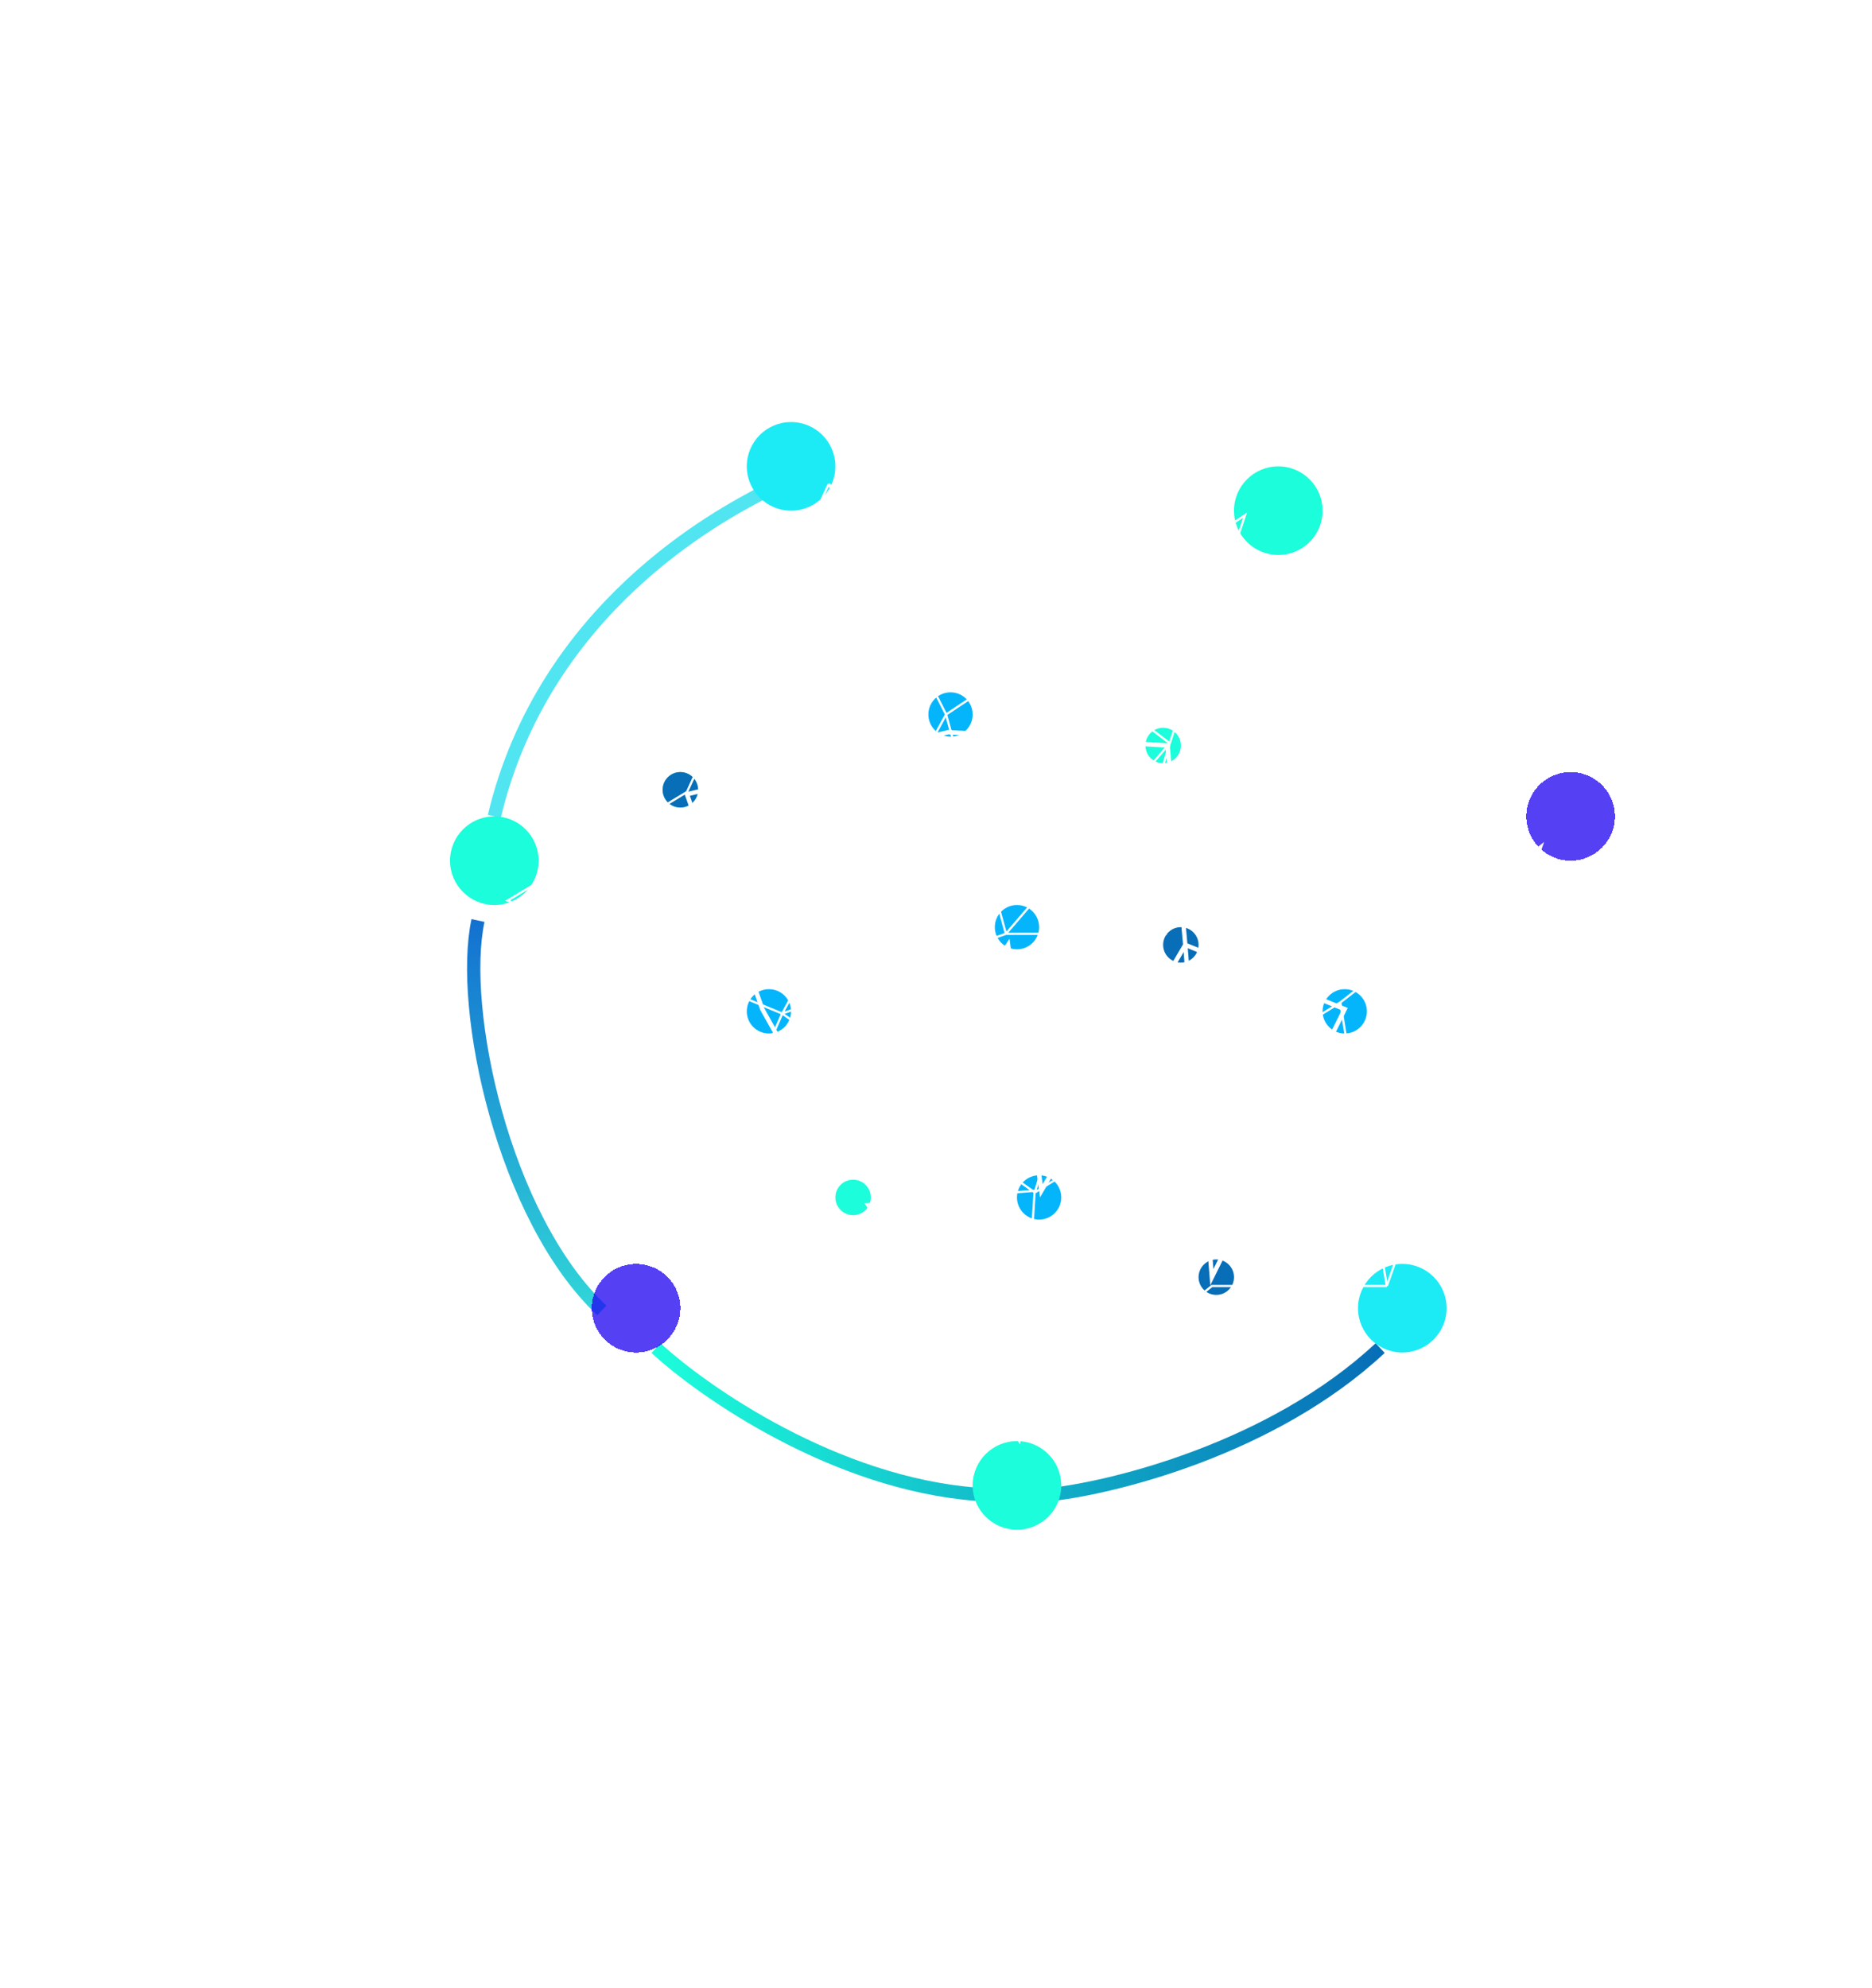 <svg width="1198" height="1272" viewBox="0 0 1198 1272" fill="none" xmlns="http://www.w3.org/2000/svg">
<g filter="url(#filter0_d_2141_13655)">
<path d="M419.804 862.41C450.511 890.755 534.601 949.145 625.305 955.948M673.491 955.948C711.757 951.697 814.082 927.036 883.244 862.41" stroke="url(#paint0_linear_2141_13655)" stroke-width="8.503"/>
</g>
<g filter="url(#filter1_d_2141_13655)">
<path d="M305.9 577.543C293.775 633.963 322.014 767.454 385.145 826.978" stroke="url(#paint1_linear_2141_13655)" stroke-width="8.503"/>
</g>
<g filter="url(#filter2_d_2141_13655)">
<path d="M487.832 315.352C460.905 329.525 348.092 388.482 316.345 522.27" stroke="#50E5F1" stroke-width="8.503"/>
</g>
<g filter="url(#filter3_d_2141_13655)">
<circle cx="506.256" cy="298.345" r="28.345" fill="#1CEBF5"/>
</g>
<g filter="url(#filter4_d_2141_13655)">
<circle cx="897.417" cy="836.899" r="28.345" fill="#1CEBF5"/>
</g>
<g filter="url(#filter5_d_2141_13655)">
<circle cx="316.345" cy="550.615" r="28.345" fill="#1CFDDB"/>
</g>
<g filter="url(#filter6_d_2141_13655)">
<circle cx="650.816" cy="950.279" r="28.345" fill="#1CFDDB"/>
</g>
<g filter="url(#filter7_d_2141_13655)">
<circle cx="818.051" cy="326.69" r="28.345" fill="#1CFDDB"/>
</g>
<g filter="url(#filter8_d_2141_13655)">
<circle cx="744.354" cy="476.918" r="11.338" fill="#1CFDDB"/>
</g>
<g filter="url(#filter9_d_2141_13655)">
<circle cx="435.394" cy="505.263" r="11.338" fill="#1CFDDB"/>
</g>
<g filter="url(#filter10_d_2141_13655)">
<circle cx="435.394" cy="505.263" r="11.338" fill="#076EB7"/>
</g>
<g filter="url(#filter11_d_2141_13655)">
<circle cx="755.692" cy="604.471" r="11.338" fill="#076EB7"/>
</g>
<g filter="url(#filter12_d_2141_13655)">
<circle cx="778.368" cy="817.058" r="11.338" fill="#076EB7"/>
</g>
<g filter="url(#filter13_d_2141_13655)">
<circle cx="545.94" cy="766.037" r="11.338" fill="#1CFDDB"/>
</g>
<g filter="url(#filter14_f_2141_13655)">
<circle cx="492.084" cy="646.988" r="14.172" fill="#04B5FC"/>
</g>
<g filter="url(#filter15_f_2141_13655)">
<circle cx="664.988" cy="766.037" r="14.172" fill="#04B5FC"/>
</g>
<g filter="url(#filter16_f_2141_13655)">
<circle cx="608.298" cy="457.077" r="14.172" fill="#04B5FC"/>
</g>
<g filter="url(#filter17_f_2141_13655)">
<circle cx="650.815" cy="593.132" r="14.172" fill="#04B5FC"/>
</g>
<g filter="url(#filter18_f_2141_13655)">
<circle cx="860.568" cy="646.988" r="14.172" fill="#04B5FC"/>
</g>
<g filter="url(#filter19_d_2141_13655)">
<circle cx="407.049" cy="836.899" r="28.345" fill="#2004F0" fill-opacity="0.76" shape-rendering="crispEdges"/>
</g>
<g filter="url(#filter20_d_2141_13655)">
<circle cx="1005.13" cy="522.27" r="28.345" fill="#2004F0" fill-opacity="0.76" shape-rendering="crispEdges"/>
</g>
<path d="M758.527 604.471L666.406 761.785L645.147 604.471L547.357 751.864L487.832 645.571L439.646 508.098L606.881 468.415L747.189 476.918L758.527 604.471ZM758.527 604.471L775.534 817.058L860.569 645.571L758.527 604.471Z" stroke="white" stroke-width="2.834"/>
<path d="M500.587 648.405L428.308 814.223M500.587 648.405L324.849 576.126L439.646 506.68L530.35 309.683M500.587 648.405L643.729 597.384M500.587 648.405L605.464 457.077M500.587 648.405L662.243 762.884M643.729 597.384L605.464 457.077M643.729 597.384L748.606 475.501M643.729 597.384H745.771L667.198 415.921M605.464 457.077L530.35 309.683M605.464 457.077L796.792 329.524L748.606 475.501M662.243 762.884L748.606 475.501M662.243 762.884L857.734 641.319M748.606 475.501L530.35 309.683M857.734 641.319L887.496 822.727M857.734 641.319L986.704 540.694L887.496 822.727M652.233 921.934L775.534 822.727H887.496M652.233 921.934L554.443 770.289L662.154 761.785L652.233 921.934Z" stroke="white" stroke-width="1.417"/>
<defs>
<filter id="filter0_d_2141_13655" x="105.692" y="548.058" width="1091.68" height="723.358" filterUnits="userSpaceOnUse" color-interpolation-filters="sRGB">
<feFlood flood-opacity="0" result="BackgroundImageFix"/>
<feColorMatrix in="SourceAlpha" type="matrix" values="0 0 0 0 0 0 0 0 0 0 0 0 0 0 0 0 0 0 127 0" result="hardAlpha"/>
<feOffset/>
<feGaussianBlur stdDeviation="155.614"/>
<feComposite in2="hardAlpha" operator="out"/>
<feColorMatrix type="matrix" values="0 0 0 0 0 0 0 0 0 0 0 0 0 0 0 0 0 0 0.25 0"/>
<feBlend mode="normal" in2="BackgroundImageFix" result="effect1_dropShadow_2141_13655"/>
<feBlend mode="normal" in="SourceGraphic" in2="effect1_dropShadow_2141_13655" result="shape"/>
</filter>
<filter id="filter1_d_2141_13655" x="283.309" y="572.398" width="120.343" height="284.602" filterUnits="userSpaceOnUse" color-interpolation-filters="sRGB">
<feFlood flood-opacity="0" result="BackgroundImageFix"/>
<feColorMatrix in="SourceAlpha" type="matrix" values="0 0 0 0 0 0 0 0 0 0 0 0 0 0 0 0 0 0 127 0" result="hardAlpha"/>
<feOffset dy="11.338"/>
<feGaussianBlur stdDeviation="7.795"/>
<feComposite in2="hardAlpha" operator="out"/>
<feColorMatrix type="matrix" values="0 0 0 0 0.109 0 0 0 0 0.993 0 0 0 0 0.861 0 0 0 0.09 0"/>
<feBlend mode="normal" in2="BackgroundImageFix" result="effect1_dropShadow_2141_13655"/>
<feBlend mode="normal" in="SourceGraphic" in2="effect1_dropShadow_2141_13655" result="shape"/>
</filter>
<filter id="filter2_d_2141_13655" x="0.981" y="0.362" width="800.059" height="834.118" filterUnits="userSpaceOnUse" color-interpolation-filters="sRGB">
<feFlood flood-opacity="0" result="BackgroundImageFix"/>
<feColorMatrix in="SourceAlpha" type="matrix" values="0 0 0 0 0 0 0 0 0 0 0 0 0 0 0 0 0 0 127 0" result="hardAlpha"/>
<feOffset/>
<feGaussianBlur stdDeviation="155.614"/>
<feComposite in2="hardAlpha" operator="out"/>
<feColorMatrix type="matrix" values="0 0 0 0 0 0 0 0 0 0 0 0 0 0 0 0 0 0 0.25 0"/>
<feBlend mode="normal" in2="BackgroundImageFix" result="effect1_dropShadow_2141_13655"/>
<feBlend mode="normal" in="SourceGraphic" in2="effect1_dropShadow_2141_13655" result="shape"/>
</filter>
<filter id="filter3_d_2141_13655" x="422.922" y="215.011" width="166.668" height="166.668" filterUnits="userSpaceOnUse" color-interpolation-filters="sRGB">
<feFlood flood-opacity="0" result="BackgroundImageFix"/>
<feColorMatrix in="SourceAlpha" type="matrix" values="0 0 0 0 0 0 0 0 0 0 0 0 0 0 0 0 0 0 127 0" result="hardAlpha"/>
<feOffset/>
<feGaussianBlur stdDeviation="27.495"/>
<feComposite in2="hardAlpha" operator="out"/>
<feColorMatrix type="matrix" values="0 0 0 0 0.027 0 0 0 0 0.431 0 0 0 0 0.718 0 0 0 1 0"/>
<feBlend mode="normal" in2="BackgroundImageFix" result="effect1_dropShadow_2141_13655"/>
<feBlend mode="normal" in="SourceGraphic" in2="effect1_dropShadow_2141_13655" result="shape"/>
</filter>
<filter id="filter4_d_2141_13655" x="814.083" y="753.565" width="166.668" height="166.668" filterUnits="userSpaceOnUse" color-interpolation-filters="sRGB">
<feFlood flood-opacity="0" result="BackgroundImageFix"/>
<feColorMatrix in="SourceAlpha" type="matrix" values="0 0 0 0 0 0 0 0 0 0 0 0 0 0 0 0 0 0 127 0" result="hardAlpha"/>
<feOffset/>
<feGaussianBlur stdDeviation="27.495"/>
<feComposite in2="hardAlpha" operator="out"/>
<feColorMatrix type="matrix" values="0 0 0 0 0.027 0 0 0 0 0.431 0 0 0 0 0.718 0 0 0 1 0"/>
<feBlend mode="normal" in2="BackgroundImageFix" result="effect1_dropShadow_2141_13655"/>
<feBlend mode="normal" in="SourceGraphic" in2="effect1_dropShadow_2141_13655" result="shape"/>
</filter>
<filter id="filter5_d_2141_13655" x="233.011" y="467.281" width="166.668" height="166.668" filterUnits="userSpaceOnUse" color-interpolation-filters="sRGB">
<feFlood flood-opacity="0" result="BackgroundImageFix"/>
<feColorMatrix in="SourceAlpha" type="matrix" values="0 0 0 0 0 0 0 0 0 0 0 0 0 0 0 0 0 0 127 0" result="hardAlpha"/>
<feOffset/>
<feGaussianBlur stdDeviation="27.495"/>
<feComposite in2="hardAlpha" operator="out"/>
<feColorMatrix type="matrix" values="0 0 0 0 0.027 0 0 0 0 0.431 0 0 0 0 0.718 0 0 0 1 0"/>
<feBlend mode="normal" in2="BackgroundImageFix" result="effect1_dropShadow_2141_13655"/>
<feBlend mode="normal" in="SourceGraphic" in2="effect1_dropShadow_2141_13655" result="shape"/>
</filter>
<filter id="filter6_d_2141_13655" x="567.481" y="866.945" width="166.668" height="166.668" filterUnits="userSpaceOnUse" color-interpolation-filters="sRGB">
<feFlood flood-opacity="0" result="BackgroundImageFix"/>
<feColorMatrix in="SourceAlpha" type="matrix" values="0 0 0 0 0 0 0 0 0 0 0 0 0 0 0 0 0 0 127 0" result="hardAlpha"/>
<feOffset/>
<feGaussianBlur stdDeviation="27.495"/>
<feComposite in2="hardAlpha" operator="out"/>
<feColorMatrix type="matrix" values="0 0 0 0 0.027 0 0 0 0 0.431 0 0 0 0 0.718 0 0 0 1 0"/>
<feBlend mode="normal" in2="BackgroundImageFix" result="effect1_dropShadow_2141_13655"/>
<feBlend mode="normal" in="SourceGraphic" in2="effect1_dropShadow_2141_13655" result="shape"/>
</filter>
<filter id="filter7_d_2141_13655" x="734.717" y="243.356" width="166.668" height="166.668" filterUnits="userSpaceOnUse" color-interpolation-filters="sRGB">
<feFlood flood-opacity="0" result="BackgroundImageFix"/>
<feColorMatrix in="SourceAlpha" type="matrix" values="0 0 0 0 0 0 0 0 0 0 0 0 0 0 0 0 0 0 127 0" result="hardAlpha"/>
<feOffset/>
<feGaussianBlur stdDeviation="27.495"/>
<feComposite in2="hardAlpha" operator="out"/>
<feColorMatrix type="matrix" values="0 0 0 0 0.027 0 0 0 0 0.431 0 0 0 0 0.718 0 0 0 1 0"/>
<feBlend mode="normal" in2="BackgroundImageFix" result="effect1_dropShadow_2141_13655"/>
<feBlend mode="normal" in="SourceGraphic" in2="effect1_dropShadow_2141_13655" result="shape"/>
</filter>
<filter id="filter8_d_2141_13655" x="678.026" y="410.591" width="132.654" height="132.654" filterUnits="userSpaceOnUse" color-interpolation-filters="sRGB">
<feFlood flood-opacity="0" result="BackgroundImageFix"/>
<feColorMatrix in="SourceAlpha" type="matrix" values="0 0 0 0 0 0 0 0 0 0 0 0 0 0 0 0 0 0 127 0" result="hardAlpha"/>
<feOffset/>
<feGaussianBlur stdDeviation="27.495"/>
<feComposite in2="hardAlpha" operator="out"/>
<feColorMatrix type="matrix" values="0 0 0 0 0.027 0 0 0 0 0.431 0 0 0 0 0.718 0 0 0 1 0"/>
<feBlend mode="normal" in2="BackgroundImageFix" result="effect1_dropShadow_2141_13655"/>
<feBlend mode="normal" in="SourceGraphic" in2="effect1_dropShadow_2141_13655" result="shape"/>
</filter>
<filter id="filter9_d_2141_13655" x="369.066" y="438.936" width="132.654" height="132.654" filterUnits="userSpaceOnUse" color-interpolation-filters="sRGB">
<feFlood flood-opacity="0" result="BackgroundImageFix"/>
<feColorMatrix in="SourceAlpha" type="matrix" values="0 0 0 0 0 0 0 0 0 0 0 0 0 0 0 0 0 0 127 0" result="hardAlpha"/>
<feOffset/>
<feGaussianBlur stdDeviation="27.495"/>
<feComposite in2="hardAlpha" operator="out"/>
<feColorMatrix type="matrix" values="0 0 0 0 0.027 0 0 0 0 0.431 0 0 0 0 0.718 0 0 0 1 0"/>
<feBlend mode="normal" in2="BackgroundImageFix" result="effect1_dropShadow_2141_13655"/>
<feBlend mode="normal" in="SourceGraphic" in2="effect1_dropShadow_2141_13655" result="shape"/>
</filter>
<filter id="filter10_d_2141_13655" x="369.066" y="438.936" width="132.654" height="132.654" filterUnits="userSpaceOnUse" color-interpolation-filters="sRGB">
<feFlood flood-opacity="0" result="BackgroundImageFix"/>
<feColorMatrix in="SourceAlpha" type="matrix" values="0 0 0 0 0 0 0 0 0 0 0 0 0 0 0 0 0 0 127 0" result="hardAlpha"/>
<feOffset/>
<feGaussianBlur stdDeviation="27.495"/>
<feComposite in2="hardAlpha" operator="out"/>
<feColorMatrix type="matrix" values="0 0 0 0 0.027 0 0 0 0 0.431 0 0 0 0 0.718 0 0 0 1 0"/>
<feBlend mode="normal" in2="BackgroundImageFix" result="effect1_dropShadow_2141_13655"/>
<feBlend mode="normal" in="SourceGraphic" in2="effect1_dropShadow_2141_13655" result="shape"/>
</filter>
<filter id="filter11_d_2141_13655" x="689.364" y="538.143" width="132.654" height="132.654" filterUnits="userSpaceOnUse" color-interpolation-filters="sRGB">
<feFlood flood-opacity="0" result="BackgroundImageFix"/>
<feColorMatrix in="SourceAlpha" type="matrix" values="0 0 0 0 0 0 0 0 0 0 0 0 0 0 0 0 0 0 127 0" result="hardAlpha"/>
<feOffset/>
<feGaussianBlur stdDeviation="27.495"/>
<feComposite in2="hardAlpha" operator="out"/>
<feColorMatrix type="matrix" values="0 0 0 0 0.027 0 0 0 0 0.431 0 0 0 0 0.718 0 0 0 1 0"/>
<feBlend mode="normal" in2="BackgroundImageFix" result="effect1_dropShadow_2141_13655"/>
<feBlend mode="normal" in="SourceGraphic" in2="effect1_dropShadow_2141_13655" result="shape"/>
</filter>
<filter id="filter12_d_2141_13655" x="712.041" y="750.731" width="132.654" height="132.654" filterUnits="userSpaceOnUse" color-interpolation-filters="sRGB">
<feFlood flood-opacity="0" result="BackgroundImageFix"/>
<feColorMatrix in="SourceAlpha" type="matrix" values="0 0 0 0 0 0 0 0 0 0 0 0 0 0 0 0 0 0 127 0" result="hardAlpha"/>
<feOffset/>
<feGaussianBlur stdDeviation="27.495"/>
<feComposite in2="hardAlpha" operator="out"/>
<feColorMatrix type="matrix" values="0 0 0 0 0.027 0 0 0 0 0.431 0 0 0 0 0.718 0 0 0 1 0"/>
<feBlend mode="normal" in2="BackgroundImageFix" result="effect1_dropShadow_2141_13655"/>
<feBlend mode="normal" in="SourceGraphic" in2="effect1_dropShadow_2141_13655" result="shape"/>
</filter>
<filter id="filter13_d_2141_13655" x="479.612" y="699.71" width="132.654" height="132.654" filterUnits="userSpaceOnUse" color-interpolation-filters="sRGB">
<feFlood flood-opacity="0" result="BackgroundImageFix"/>
<feColorMatrix in="SourceAlpha" type="matrix" values="0 0 0 0 0 0 0 0 0 0 0 0 0 0 0 0 0 0 127 0" result="hardAlpha"/>
<feOffset/>
<feGaussianBlur stdDeviation="27.495"/>
<feComposite in2="hardAlpha" operator="out"/>
<feColorMatrix type="matrix" values="0 0 0 0 0.027 0 0 0 0 0.431 0 0 0 0 0.718 0 0 0 1 0"/>
<feBlend mode="normal" in2="BackgroundImageFix" result="effect1_dropShadow_2141_13655"/>
<feBlend mode="normal" in="SourceGraphic" in2="effect1_dropShadow_2141_13655" result="shape"/>
</filter>
<filter id="filter14_f_2141_13655" x="457.503" y="612.407" width="69.162" height="69.162" filterUnits="userSpaceOnUse" color-interpolation-filters="sRGB">
<feFlood flood-opacity="0" result="BackgroundImageFix"/>
<feBlend mode="normal" in="SourceGraphic" in2="BackgroundImageFix" result="shape"/>
<feGaussianBlur stdDeviation="10.204" result="effect1_foregroundBlur_2141_13655"/>
</filter>
<filter id="filter15_f_2141_13655" x="630.407" y="731.456" width="69.162" height="69.162" filterUnits="userSpaceOnUse" color-interpolation-filters="sRGB">
<feFlood flood-opacity="0" result="BackgroundImageFix"/>
<feBlend mode="normal" in="SourceGraphic" in2="BackgroundImageFix" result="shape"/>
<feGaussianBlur stdDeviation="10.204" result="effect1_foregroundBlur_2141_13655"/>
</filter>
<filter id="filter16_f_2141_13655" x="573.717" y="422.496" width="69.162" height="69.162" filterUnits="userSpaceOnUse" color-interpolation-filters="sRGB">
<feFlood flood-opacity="0" result="BackgroundImageFix"/>
<feBlend mode="normal" in="SourceGraphic" in2="BackgroundImageFix" result="shape"/>
<feGaussianBlur stdDeviation="10.204" result="effect1_foregroundBlur_2141_13655"/>
</filter>
<filter id="filter17_f_2141_13655" x="616.234" y="558.552" width="69.162" height="69.162" filterUnits="userSpaceOnUse" color-interpolation-filters="sRGB">
<feFlood flood-opacity="0" result="BackgroundImageFix"/>
<feBlend mode="normal" in="SourceGraphic" in2="BackgroundImageFix" result="shape"/>
<feGaussianBlur stdDeviation="10.204" result="effect1_foregroundBlur_2141_13655"/>
</filter>
<filter id="filter18_f_2141_13655" x="825.987" y="612.407" width="69.162" height="69.162" filterUnits="userSpaceOnUse" color-interpolation-filters="sRGB">
<feFlood flood-opacity="0" result="BackgroundImageFix"/>
<feBlend mode="normal" in="SourceGraphic" in2="BackgroundImageFix" result="shape"/>
<feGaussianBlur stdDeviation="10.204" result="effect1_foregroundBlur_2141_13655"/>
</filter>
<filter id="filter19_d_2141_13655" x="323.715" y="753.565" width="166.668" height="166.668" filterUnits="userSpaceOnUse" color-interpolation-filters="sRGB">
<feFlood flood-opacity="0" result="BackgroundImageFix"/>
<feColorMatrix in="SourceAlpha" type="matrix" values="0 0 0 0 0 0 0 0 0 0 0 0 0 0 0 0 0 0 127 0" result="hardAlpha"/>
<feOffset/>
<feGaussianBlur stdDeviation="27.495"/>
<feComposite in2="hardAlpha" operator="out"/>
<feColorMatrix type="matrix" values="0 0 0 0 0.027 0 0 0 0 0.431 0 0 0 0 0.718 0 0 0 1 0"/>
<feBlend mode="normal" in2="BackgroundImageFix" result="effect1_dropShadow_2141_13655"/>
<feBlend mode="normal" in="SourceGraphic" in2="effect1_dropShadow_2141_13655" result="shape"/>
</filter>
<filter id="filter20_d_2141_13655" x="921.793" y="438.936" width="166.668" height="166.668" filterUnits="userSpaceOnUse" color-interpolation-filters="sRGB">
<feFlood flood-opacity="0" result="BackgroundImageFix"/>
<feColorMatrix in="SourceAlpha" type="matrix" values="0 0 0 0 0 0 0 0 0 0 0 0 0 0 0 0 0 0 127 0" result="hardAlpha"/>
<feOffset/>
<feGaussianBlur stdDeviation="27.495"/>
<feComposite in2="hardAlpha" operator="out"/>
<feColorMatrix type="matrix" values="0 0 0 0 0.027 0 0 0 0 0.431 0 0 0 0 0.718 0 0 0 1 0"/>
<feBlend mode="normal" in2="BackgroundImageFix" result="effect1_dropShadow_2141_13655"/>
<feBlend mode="normal" in="SourceGraphic" in2="effect1_dropShadow_2141_13655" result="shape"/>
</filter>
<linearGradient id="paint0_linear_2141_13655" x1="419.804" y1="909.179" x2="883.244" y2="909.179" gradientUnits="userSpaceOnUse">
<stop stop-color="#1CFDDB"/>
<stop offset="1" stop-color="#076EB7"/>
</linearGradient>
<linearGradient id="paint1_linear_2141_13655" x1="344.147" y1="577.543" x2="344.147" y2="826.978" gradientUnits="userSpaceOnUse">
<stop stop-color="#1371D0"/>
<stop offset="1" stop-color="#30D6D9"/>
</linearGradient>
</defs>
</svg>

